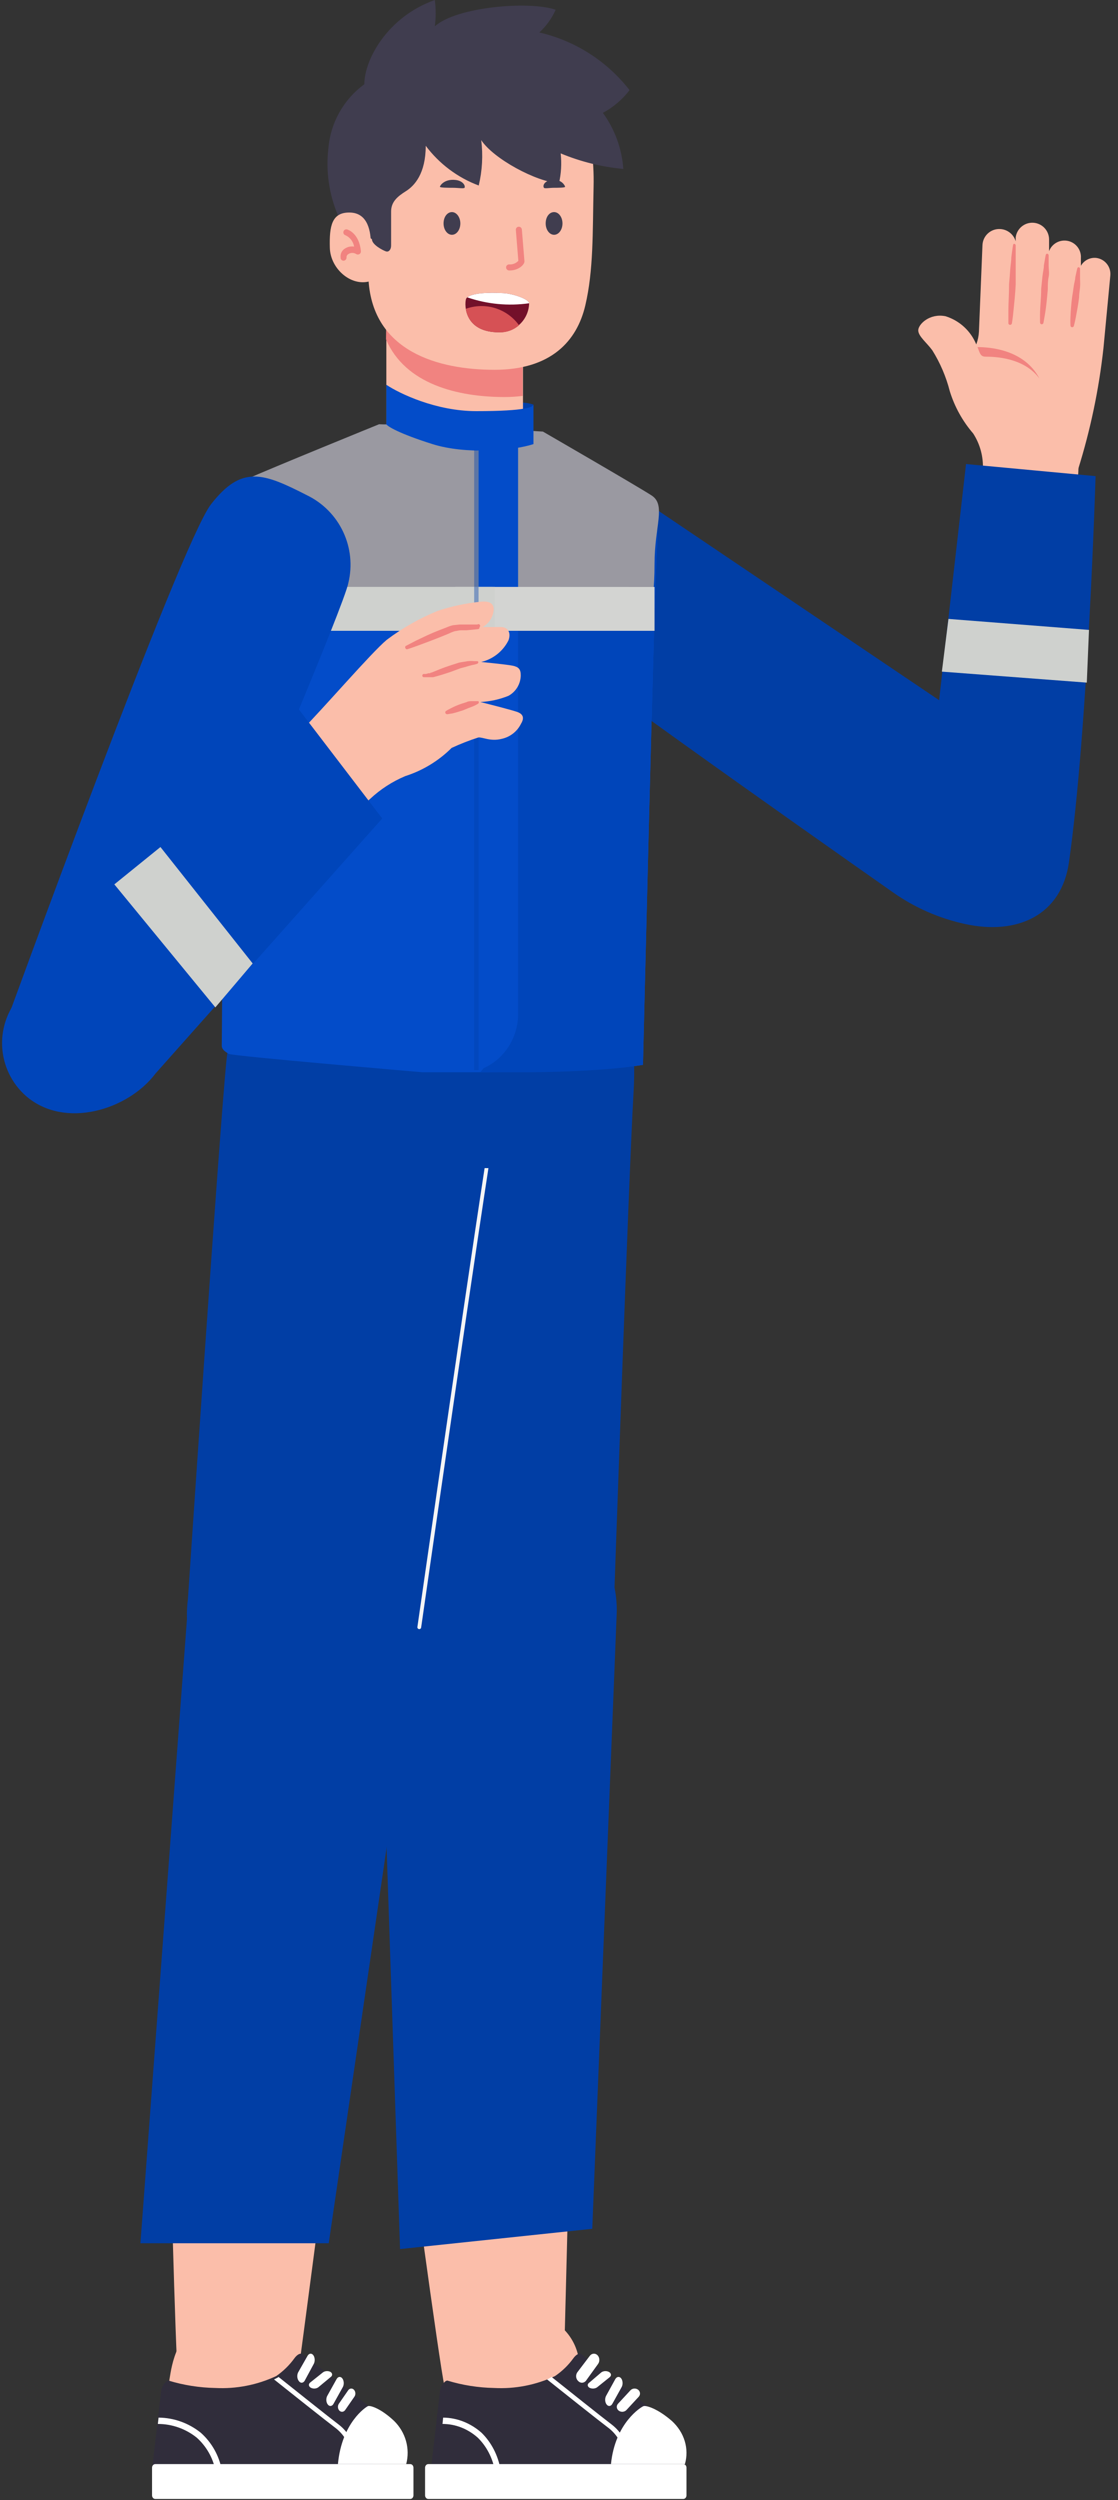 <svg width="221" height="494" viewBox="0 0 221 494" fill="none" xmlns="http://www.w3.org/2000/svg">
    <rect x="0" y="0" width="221" height="494" fill="#333333" stroke="none"/>
    <path d="M112.735 416.838C112.735 416.838 111.61 464.327 111.329 471.431C111.047 478.534 106.524 480.467 99.236 481.096C91.948 481.725 88.878 475.972 87.847 471.407C86.816 466.842 80.582 420.285 80.582 420.285L112.735 416.838Z" fill="#FBBEAA"/>
    <path d="M65.654 417.986C65.654 417.986 59.456 465.61 58.431 472.7C57.406 479.789 52.723 481.297 45.43 481.132C38.138 480.967 35.738 474.867 35.202 470.18C34.666 465.493 33.501 417.986 33.501 417.986H65.654Z" fill="#FBBEAA"/>
    <path d="M46.653 457.056C49.3 456.869 51.925 457.648 54.029 459.246C56.132 460.844 57.569 463.15 58.065 465.725L70.247 478.059V485.737H31.204C31.204 485.737 33.165 471.904 33.725 468.791C34.285 465.679 36.175 457.056 46.653 457.056Z" fill="#FBBEAA"/>
    <path d="M58.215 465.952C58.665 465.34 59.306 464.868 59.756 465.151C60.207 465.434 72.187 474.86 72.756 475.332C73.107 475.659 73.372 476.065 73.529 476.517C73.686 476.969 73.731 477.451 73.658 477.924V488.033H30.056C30.056 488.033 31.764 473.093 31.883 472.268C32.001 471.443 32.831 470.359 33.306 470.383C36.299 471.294 39.404 471.785 42.534 471.844C46.693 472.063 50.842 471.253 54.609 469.487C56.005 468.523 57.225 467.327 58.215 465.952Z" fill="#302D3B"/>
    <path d="M66.442 479.841C64.378 478.282 56.954 472.377 54.17 470.156L54.82 469.826C54.908 469.787 54.987 469.731 55.052 469.66C58.022 472.022 65.004 477.597 66.999 479.109C68.686 480.424 69.841 482.323 70.247 484.447L69.342 484.588C68.96 482.706 67.932 481.023 66.442 479.841Z" fill="white"/>
    <path d="M31.345 477.699C34.386 477.73 37.33 478.787 39.704 480.702C41.849 482.617 43.303 485.196 43.836 488.033H42.568C42.05 485.575 40.767 483.346 38.905 481.672C36.72 479.909 34.004 478.95 31.204 478.952L31.345 477.699Z" fill="white"/>
    <path d="M81.093 486.885H30.693C30.341 486.885 30.056 487.204 30.056 487.598V493.062C30.056 493.456 30.341 493.775 30.693 493.775H81.093C81.445 493.775 81.73 493.456 81.73 493.062V487.598C81.73 487.204 81.445 486.885 81.093 486.885Z" fill="white"/>
    <path d="M72.738 475.43C73.16 475.259 75.228 475.834 77.918 478.368C79.038 479.477 79.844 480.841 80.26 482.331C80.677 483.821 80.689 485.389 80.297 486.885H66.802C67.558 478.709 72.316 475.6 72.738 475.43Z" fill="white"/>
    <path d="M66.988 474.956C66.851 475.157 66.785 475.413 66.806 475.67C66.826 475.928 66.931 476.165 67.098 476.331C67.179 476.411 67.273 476.471 67.375 476.508C67.476 476.545 67.582 476.558 67.688 476.546C67.793 476.534 67.895 476.497 67.989 476.437C68.082 476.378 68.165 476.297 68.232 476.2L70.061 473.56C70.199 473.36 70.264 473.103 70.243 472.846C70.223 472.589 70.118 472.352 69.952 472.186C69.871 472.103 69.777 472.04 69.676 472.001C69.574 471.963 69.467 471.949 69.361 471.961C69.255 471.974 69.152 472.011 69.059 472.073C68.965 472.134 68.883 472.217 68.817 472.317L66.988 474.956Z" fill="white"/>
    <path d="M64.692 473.402C64.554 473.652 64.489 473.972 64.509 474.293C64.53 474.614 64.635 474.91 64.802 475.117C64.882 475.22 64.976 475.299 65.078 475.347C65.18 475.395 65.287 475.412 65.393 475.397C65.5 475.381 65.603 475.334 65.696 475.258C65.79 475.182 65.872 475.078 65.938 474.953L67.771 471.66C67.904 471.408 67.967 471.089 67.947 470.771C67.926 470.452 67.824 470.156 67.661 469.946C67.581 469.842 67.487 469.764 67.385 469.716C67.283 469.667 67.176 469.651 67.07 469.666C66.963 469.681 66.86 469.728 66.766 469.804C66.673 469.881 66.591 469.984 66.525 470.109L64.692 473.402Z" fill="white"/>
    <path d="M61.312 470.773C61.131 470.919 61.042 471.108 61.064 471.299C61.087 471.49 61.219 471.666 61.431 471.791C61.651 471.914 61.933 471.972 62.215 471.954C62.498 471.935 62.758 471.841 62.94 471.692L65.336 469.706C65.436 469.639 65.516 469.559 65.571 469.47C65.626 469.381 65.654 469.286 65.654 469.189C65.654 469.093 65.626 468.998 65.571 468.909C65.516 468.82 65.436 468.74 65.336 468.672C65.114 468.553 64.833 468.497 64.553 468.516C64.272 468.534 64.012 468.625 63.827 468.771L61.312 470.773Z" fill="white"/>
    <path d="M58.947 468.741C58.88 468.865 58.83 469.007 58.799 469.159C58.768 469.312 58.758 469.473 58.768 469.632C58.778 469.791 58.809 469.945 58.858 470.086C58.908 470.227 58.975 470.352 59.057 470.453C59.21 470.681 59.416 470.809 59.63 470.809C59.844 470.809 60.05 470.681 60.204 470.453L62.024 467.085C62.161 466.831 62.226 466.506 62.205 466.181C62.185 465.855 62.081 465.555 61.915 465.345C61.834 465.243 61.74 465.167 61.639 465.12C61.539 465.073 61.433 465.057 61.328 465.073C61.223 465.088 61.121 465.135 61.028 465.21C60.935 465.285 60.853 465.387 60.786 465.511L58.947 468.741Z" fill="white"/>
    <path d="M102.93 457.056C105.579 456.869 108.205 457.648 110.31 459.246C112.415 460.844 113.852 463.15 114.349 465.725L126.514 478.059V485.737H87.472C87.472 485.737 89.41 471.904 89.994 468.791C90.577 465.679 92.445 457.056 102.93 457.056Z" fill="#FBBEAA"/>
    <path d="M113.356 465.952C113.807 465.34 114.424 464.868 114.899 465.151C115.374 465.434 127.339 474.86 127.885 475.332C128.431 475.803 128.811 476.392 128.811 477.924V488.033H85.175C85.175 488.033 86.885 473.093 87.003 472.268C87.122 471.443 87.953 470.359 88.428 470.383C91.423 471.294 94.531 471.785 97.663 471.844C101.818 472.067 105.963 471.257 109.723 469.487C111.132 468.528 112.361 467.331 113.356 465.952Z" fill="#302D3B"/>
    <path d="M120.413 479.841C118.349 478.282 110.925 472.377 108.142 470.156L108.768 469.826C108.863 469.788 108.949 469.732 109.023 469.66C111.992 472.022 118.975 477.597 120.97 479.109C122.657 480.424 123.812 482.323 124.218 484.447L123.313 484.588C122.919 482.71 121.894 481.031 120.413 479.841Z" fill="white"/>
    <path d="M87.6 477.699C90.365 477.73 93.04 478.787 95.198 480.702C97.149 482.617 98.471 485.196 98.955 488.033H97.802C97.325 485.572 96.151 483.343 94.451 481.672C92.475 479.906 90.011 478.945 87.472 478.952L87.6 477.699Z" fill="white"/>
    <path d="M135.064 486.885H84.664C84.312 486.885 84.027 487.204 84.027 487.598V493.062C84.027 493.456 84.312 493.775 84.664 493.775H135.064C135.416 493.775 135.701 493.456 135.701 493.062V487.598C135.701 487.204 135.416 486.885 135.064 486.885Z" fill="white"/>
    <path d="M127.203 475.43C127.661 475.259 129.901 475.834 132.815 478.368C134.028 479.477 134.901 480.841 135.352 482.331C135.803 483.821 135.817 485.389 135.392 486.885H120.773C121.592 478.709 126.746 475.6 127.203 475.43Z" fill="white"/>
    <path d="M122.169 474.956C121.986 475.157 121.899 475.413 121.926 475.67C121.953 475.928 122.094 476.165 122.316 476.331C122.425 476.411 122.551 476.471 122.686 476.508C122.821 476.545 122.963 476.558 123.104 476.546C123.245 476.534 123.381 476.497 123.506 476.437C123.631 476.378 123.742 476.297 123.831 476.2L126.276 473.56C126.453 473.358 126.537 473.103 126.509 472.847C126.482 472.591 126.346 472.355 126.129 472.186C126.021 472.103 125.896 472.04 125.76 472.001C125.625 471.963 125.482 471.949 125.34 471.961C125.198 471.974 125.061 472.011 124.936 472.073C124.811 472.134 124.701 472.217 124.613 472.317L122.169 474.956Z" fill="white"/>
    <path d="M119.811 473.399C119.673 473.649 119.608 473.97 119.628 474.291C119.649 474.613 119.754 474.909 119.921 475.116C120.002 475.22 120.096 475.298 120.197 475.347C120.299 475.395 120.406 475.412 120.513 475.397C120.619 475.381 120.722 475.334 120.816 475.258C120.909 475.181 120.992 475.077 121.057 474.952L122.891 471.654C123.024 471.401 123.086 471.083 123.066 470.763C123.045 470.444 122.943 470.148 122.781 469.937C122.613 469.733 122.397 469.635 122.181 469.666C121.964 469.697 121.765 469.853 121.626 470.101L119.811 473.399Z" fill="white"/>
    <path d="M116.505 470.775C116.402 470.84 116.32 470.919 116.264 471.007C116.209 471.094 116.18 471.188 116.18 471.283C116.18 471.378 116.209 471.471 116.264 471.559C116.32 471.646 116.402 471.725 116.505 471.791C116.731 471.914 117.021 471.972 117.312 471.954C117.603 471.935 117.871 471.841 118.058 471.692L120.523 469.709C120.708 469.559 120.796 469.366 120.768 469.173C120.74 468.98 120.599 468.802 120.375 468.677C120.265 468.617 120.138 468.571 120.002 468.544C119.865 468.516 119.722 468.506 119.58 468.515C119.438 468.525 119.3 468.552 119.174 468.597C119.049 468.641 118.937 468.702 118.847 468.775L116.505 470.775Z" fill="white"/>
    <path d="M114.127 468.741C114.038 468.865 113.971 469.007 113.93 469.159C113.889 469.312 113.874 469.473 113.888 469.632C113.901 469.791 113.942 469.945 114.009 470.086C114.075 470.227 114.164 470.352 114.273 470.453C114.477 470.681 114.752 470.809 115.038 470.809C115.324 470.809 115.598 470.681 115.802 470.453L118.23 467.085C118.412 466.831 118.499 466.506 118.471 466.181C118.444 465.855 118.305 465.555 118.084 465.345C117.976 465.243 117.851 465.167 117.717 465.12C117.582 465.073 117.441 465.057 117.301 465.073C117.162 465.088 117.026 465.135 116.902 465.21C116.778 465.285 116.668 465.387 116.579 465.511L114.127 468.741Z" fill="white"/>
    <path d="M37.138 316.067C36.748 319.099 36.953 322.179 37.741 325.13C38.528 328.081 39.883 330.844 41.726 333.259C43.569 335.673 45.864 337.692 48.479 339.198C51.094 340.704 53.976 341.667 56.959 342.032C59.941 342.397 62.966 342.157 65.856 341.324C68.747 340.492 71.447 339.084 73.8 337.183C76.153 335.282 78.112 332.925 79.564 330.248C81.017 327.571 81.933 324.627 82.26 321.588C82.26 321.588 94.09 237.013 96.896 219.927C99.701 202.84 96.732 188.538 77.935 184.469C58.437 180.257 46.256 194.797 44.783 209.361C43.31 223.924 37.138 316.067 37.138 316.067Z" fill="#013EA5"/>
    <path d="M75.126 317.693C75.05 323.812 77.411 329.709 81.689 334.089C85.966 338.469 91.811 340.972 97.936 341.047C104.061 341.123 109.966 338.765 114.35 334.492C118.735 330.219 121.241 324.381 121.317 318.263C121.317 318.263 124.239 233.105 125.237 215.851C126.235 198.596 121.72 184.759 102.284 182.765C82.135 180.701 71.395 196.436 71.395 211.056C71.395 225.676 75.126 317.693 75.126 317.693Z" fill="#013EA5"/>
    <path d="M74.84 317.88C74.879 314.854 75.525 311.864 76.743 309.082C77.962 306.301 79.728 303.781 81.94 301.667C84.153 299.554 86.77 297.888 89.64 296.764C92.511 295.64 95.579 295.081 98.671 295.118C101.762 295.156 104.815 295.789 107.657 296.982C110.498 298.174 113.071 299.903 115.23 302.07C117.389 304.236 119.091 306.798 120.239 309.608C121.386 312.419 121.958 315.423 121.919 318.449L117.076 440.39L79.078 444.397L74.84 317.88Z" fill="#013EA5"/>
    <path d="M37.218 316.417C38.002 310.369 41.116 304.878 45.885 301.136C50.654 297.393 56.692 295.703 62.688 296.431C68.684 297.159 74.153 300.246 77.908 305.024C81.663 309.801 83.4 315.881 82.742 321.944L64.981 443.249H27.76L37.218 316.417Z" fill="#013EA5"/>
    <path d="M81.73 320.38L64.505 442.101" stroke="#013EA5" stroke-width="0.75" stroke-miterlimit="10" stroke-linecap="round"/>
    <path d="M82.879 321.528C82.879 321.528 94.945 237.46 97.807 220.476" stroke="#F5F5F5" stroke-width="0.75" stroke-miterlimit="10" stroke-linecap="round"/>
    <path d="M123.069 192.917C123.069 192.917 123.069 216.878 123.069 218.195C123.069 219.512 111.55 230.811 96.251 230.811C72.728 230.811 44.574 222.192 44.989 216.578C45.265 212.881 45.611 192.917 45.611 192.917H123.069Z" fill="#013EA5"/>
    <path d="M101.979 79.503C102.673 79.503 104.149 79.503 105.451 79.937C105.451 80.979 103.136 81.818 101.979 82.107C101.689 81.239 101.284 79.503 101.979 79.503Z" fill="#013FA9"/>
    <path d="M103.381 60.505H76.371V92.272H103.381V60.505Z" fill="#FBBEAA"/>
    <path d="M76.394 60.505H103.315V78.228C102.139 78.375 100.956 78.45 99.771 78.453C90.483 78.453 80.096 75.918 76.304 67.056L76.394 60.505Z" fill="#F18380"/>
    <path d="M117.337 36.927C117.135 46.103 117.337 53.349 115.7 60.349C114.062 67.348 108.969 73.069 97.752 73.069C86.535 73.069 73.748 69.412 72.85 55.391C71.01 53.394 68.027 46.282 67.915 38.318C67.802 30.354 68.408 13.506 86.58 10.926C104.752 8.346 117.853 15.009 117.337 36.927Z" fill="#FBBEAA"/>
    <path d="M107.867 44.151C107.867 45.385 108.608 46.394 109.528 46.394C110.447 46.394 111.188 45.385 111.188 44.151C111.188 42.917 110.447 41.907 109.528 41.907C108.608 41.907 107.867 42.827 107.867 44.151Z" fill="#403D4F"/>
    <path d="M87.679 44.151C87.679 45.385 88.419 46.394 89.339 46.394C90.259 46.394 90.999 45.385 90.999 44.151C90.999 42.917 90.236 41.907 89.339 41.907C88.442 41.907 87.679 42.827 87.679 44.151Z" fill="#403D4F"/>
    <path d="M91.827 37.106C91.647 37.308 90.481 37.106 89.584 37.106C88.686 37.106 86.959 37.106 86.959 36.905C86.959 36.703 87.811 35.312 90.055 35.559C91.58 35.738 92.029 36.748 91.827 37.106Z" fill="#403D4F"/>
    <path d="M107.531 37.106C107.666 37.308 108.675 37.106 109.46 37.106C110.246 37.106 111.704 37.106 111.704 36.905C111.704 36.703 110.986 35.312 109.079 35.559C107.531 35.738 107.239 36.748 107.531 37.106Z" fill="#403D4F"/>
    <path d="M100.802 53.439C102.373 53.439 103.629 52.407 103.674 51.666L103.158 45.34C103.141 45.183 103.064 45.039 102.942 44.938C102.821 44.838 102.665 44.789 102.507 44.801C102.431 44.807 102.356 44.828 102.287 44.862C102.219 44.897 102.158 44.945 102.108 45.004C102.058 45.062 102.02 45.13 101.996 45.203C101.972 45.276 101.963 45.353 101.969 45.429L102.463 51.532C102.236 51.778 101.957 51.97 101.646 52.094C101.336 52.218 101.002 52.271 100.668 52.25C100.589 52.243 100.511 52.253 100.436 52.279C100.361 52.304 100.293 52.344 100.234 52.396C100.175 52.448 100.128 52.512 100.095 52.583C100.061 52.655 100.042 52.732 100.04 52.81C100.037 52.89 100.049 52.969 100.077 53.044C100.105 53.119 100.147 53.187 100.201 53.245C100.255 53.304 100.32 53.351 100.393 53.384C100.465 53.417 100.543 53.436 100.623 53.439H100.802Z" fill="#F18380"/>
    <path d="M99.522 57.925C101.407 58.037 104.57 59.092 104.592 59.922C104.563 61.463 103.927 62.93 102.822 64.005C101.718 65.081 100.234 65.677 98.692 65.665C91.782 65.665 91.805 60.325 92.097 59.159C92.388 57.992 96.022 57.701 99.522 57.925Z" fill="#73102A"/>
    <path d="M92.076 61.021C93.945 60.344 95.983 60.296 97.882 60.883C99.781 61.47 101.437 62.661 102.598 64.274C101.525 65.225 100.126 65.724 98.694 65.665C93.803 65.665 92.39 63.018 92.076 61.021Z" fill="#D65155"/>
    <path d="M92.368 58.755C93.332 57.925 96.496 57.724 99.524 57.925C101.386 58.038 104.527 59.07 104.594 59.922C100.484 60.505 96.294 60.105 92.368 58.755Z" fill="white"/>
    <path d="M84.156 28.806C84.156 34.325 81.912 36.725 80.23 37.779C78.547 38.834 77.313 39.888 77.313 41.795V48.525C77.313 49.288 76.865 49.871 76.281 49.669C75.698 49.468 73.522 48.368 73.522 47.269L66.791 42.513C65.041 38.367 64.392 33.838 64.907 29.366C65.107 26.859 65.846 24.425 67.074 22.23C68.301 20.034 69.988 18.13 72.019 16.646C72.019 11.868 76.505 3.365 85.95 0C86.181 1.727 86.181 3.478 85.95 5.205C90.235 1.324 104.661 0.135 109.843 1.929C109.083 3.629 107.983 5.156 106.612 6.416C113.691 8.051 119.99 12.076 124.448 17.813C123.028 19.665 121.231 21.194 119.176 22.3C121.533 25.543 122.932 29.383 123.214 33.382C118.955 32.988 114.779 31.952 110.83 30.309C111.051 32.28 110.937 34.275 110.494 36.209C106.007 35.94 97.526 31.363 95.126 27.684C95.502 30.68 95.334 33.72 94.632 36.658C90.462 35.095 86.826 32.37 84.156 28.806Z" fill="#403D4F"/>
    <path d="M73.319 48.413C73.319 45.856 72.803 42.087 69.191 41.997C65.579 41.907 65.085 44.644 65.198 48.952C65.31 53.259 69.684 56.916 73.521 55.435L73.319 48.413Z" fill="#FBBEAA"/>
    <path d="M68.001 51.509C68.156 51.477 68.293 51.387 68.384 51.258C68.476 51.129 68.515 50.971 68.495 50.814C68.496 50.69 68.529 50.569 68.592 50.462C68.655 50.356 68.746 50.268 68.854 50.208C69.088 50.056 69.36 49.974 69.639 49.974C69.918 49.974 70.191 50.056 70.424 50.208C70.52 50.263 70.628 50.292 70.739 50.292C70.849 50.292 70.957 50.263 71.053 50.208C71.15 50.152 71.229 50.07 71.281 49.971C71.333 49.871 71.355 49.759 71.344 49.647C71.008 46.035 68.719 45.362 68.63 45.34C68.553 45.316 68.472 45.309 68.393 45.317C68.313 45.326 68.236 45.352 68.167 45.392C68.097 45.432 68.037 45.486 67.989 45.55C67.941 45.614 67.907 45.688 67.889 45.766C67.848 45.915 67.867 46.074 67.943 46.208C68.019 46.343 68.145 46.442 68.293 46.484C68.739 46.69 69.128 47.002 69.425 47.394C69.722 47.785 69.919 48.242 69.998 48.727C69.383 48.627 68.753 48.755 68.226 49.086C67.915 49.262 67.663 49.527 67.503 49.846C67.343 50.166 67.282 50.526 67.329 50.881C67.321 50.969 67.333 51.059 67.365 51.142C67.396 51.224 67.447 51.299 67.511 51.36C67.576 51.42 67.654 51.465 67.739 51.491C67.824 51.517 67.914 51.523 68.001 51.509Z" fill="#F18380"/>
    <path d="M193.957 94.612L182.822 164.515C180.985 173.284 183.824 181.218 193.957 182.61C195.828 182.853 197.728 182.714 199.543 182.201C201.359 181.688 203.05 180.811 204.516 179.623C205.982 178.436 207.191 176.963 208.07 175.295C208.949 173.626 209.48 171.796 209.63 169.915L213.027 94.752C213.918 87.653 210.828 82.92 205.427 82.336C198.801 81.612 195.294 85.537 193.957 94.612Z" fill="#FBBEAA"/>
    <path d="M203.005 156.776L123.054 96.032C113.728 90.075 107.381 93.248 102.425 99.623C100.162 102.709 99.113 106.519 99.478 110.328C99.842 114.137 101.595 117.679 104.402 120.279L184.159 179.046C186.969 181.42 190.588 182.618 194.259 182.389C197.931 182.161 201.373 180.525 203.868 177.821L204.23 177.432C205.555 176.019 206.577 174.351 207.235 172.53C207.894 170.709 208.174 168.773 208.06 166.84C207.945 164.907 207.438 163.018 206.569 161.287C205.7 159.557 204.487 158.022 203.005 156.776Z" fill="#FBBEAA"/>
    <path d="M194.291 92.747C194.405 90.238 193.734 87.757 192.37 85.648C190.27 83.213 188.696 80.369 187.749 77.296C187.02 74.444 185.855 71.721 184.297 69.223C183.183 67.692 181.513 66.439 181.513 65.27C181.513 64.101 183.74 61.846 186.913 62.486C188.273 62.91 189.522 63.629 190.571 64.591C191.62 65.554 192.444 66.736 192.982 68.054C193.286 67.251 193.465 66.406 193.511 65.549L194.207 48.484C194.218 48.041 194.317 47.606 194.499 47.202C194.68 46.799 194.941 46.436 195.266 46.135C195.59 45.834 195.971 45.601 196.387 45.45C196.803 45.298 197.245 45.232 197.687 45.255C198.39 45.285 199.067 45.534 199.621 45.969C200.176 46.403 200.58 47 200.777 47.676V46.897C200.884 46.067 201.301 45.309 201.944 44.774C202.587 44.239 203.409 43.967 204.244 44.013C205.079 44.059 205.866 44.419 206.447 45.021C207.027 45.623 207.359 46.423 207.375 47.259V49.625C207.653 48.896 208.185 48.291 208.873 47.92C209.56 47.55 210.358 47.439 211.121 47.608C211.883 47.776 212.56 48.214 213.027 48.839C213.494 49.465 213.721 50.238 213.666 51.017V52.52C213.966 51.994 214.412 51.566 214.951 51.289C215.49 51.012 216.098 50.898 216.701 50.961C217.526 51.066 218.278 51.488 218.797 52.137C219.317 52.787 219.563 53.613 219.484 54.441L218.12 68.834C217.227 76.948 215.549 84.956 213.109 92.747C213.08 94.047 212.779 95.328 212.225 96.505C211.671 97.682 210.877 98.731 209.894 99.583C208.91 100.435 207.76 101.072 206.516 101.453C205.272 101.834 203.962 101.95 202.67 101.794C201.501 101.833 200.337 101.62 199.258 101.17C198.178 100.72 197.208 100.043 196.414 99.185C195.619 98.326 195.018 97.308 194.652 96.197C194.285 95.086 194.162 93.909 194.291 92.747Z" fill="#FBBEAA"/>
    <path d="M116.455 91.689L185.643 138.353C185.352 140.74 190.959 91.689 190.959 91.689L216.568 94.079C216.568 94.079 215.072 144.019 211.303 170.393C209.808 180.86 201.096 184.83 190.765 182.576C185.665 181.463 180.863 179.37 176.591 176.371C158.23 163.484 106.719 127.184 102.508 122.618C95.242 114.739 95.242 108.838 99.418 102.351C103.593 95.865 112.53 90.715 116.455 91.689Z" fill="#013EA5"/>
    <path d="M194.848 70.476C193.79 70.476 193.706 69.808 193.233 68.583C195.599 68.583 202.475 69.029 205.482 74.819C202.447 70.644 196.629 70.476 194.848 70.476ZM200.248 48.456C200.248 48.456 200.081 49.431 199.914 50.85C199.914 51.574 199.747 52.437 199.691 53.328C199.636 54.219 199.552 55.193 199.469 56.112C199.469 58.06 199.33 59.981 199.33 61.429C199.33 62.877 199.33 63.851 199.33 63.851C199.329 63.897 199.339 63.943 199.357 63.986C199.376 64.028 199.403 64.066 199.437 64.097C199.471 64.129 199.511 64.153 199.555 64.168C199.599 64.183 199.645 64.189 199.691 64.185C199.77 64.181 199.845 64.152 199.905 64.102C199.965 64.051 200.008 63.983 200.026 63.907C200.026 63.907 200.193 62.932 200.332 61.485C200.471 60.037 200.694 58.116 200.777 56.195C200.777 55.221 200.777 54.247 200.777 53.411C200.777 52.576 200.777 51.658 200.777 50.934C200.777 49.459 200.777 48.512 200.777 48.512C200.777 48.466 200.768 48.42 200.749 48.377C200.731 48.335 200.704 48.297 200.67 48.265C200.636 48.234 200.595 48.21 200.552 48.195C200.508 48.18 200.461 48.174 200.415 48.178C200.362 48.209 200.318 48.254 200.289 48.307C200.259 48.361 200.245 48.423 200.248 48.484V48.456ZM206.707 50.405C206.707 50.405 206.54 51.24 206.345 52.465C206.345 53.105 206.15 53.829 206.066 54.608C205.983 55.388 205.899 56.223 205.816 57.058C205.816 58.729 205.621 60.399 205.593 61.652C205.565 62.904 205.593 63.767 205.593 63.767C205.597 63.811 205.609 63.854 205.629 63.893C205.649 63.932 205.677 63.967 205.71 63.996C205.744 64.024 205.783 64.046 205.825 64.059C205.867 64.073 205.911 64.078 205.955 64.074C206.03 64.068 206.101 64.038 206.156 63.988C206.212 63.937 206.249 63.869 206.261 63.795C206.261 63.795 206.428 62.96 206.623 61.735C206.818 60.51 206.985 58.812 207.124 57.17C207.124 56.334 207.124 55.499 207.291 54.72C207.458 53.94 207.291 53.189 207.291 52.548C207.291 51.296 207.291 50.461 207.291 50.461C207.291 50.414 207.282 50.368 207.264 50.326C207.245 50.284 207.218 50.245 207.184 50.214C207.15 50.183 207.11 50.159 207.066 50.144C207.022 50.129 206.976 50.123 206.929 50.127C206.868 50.152 206.814 50.194 206.775 50.248C206.736 50.302 206.712 50.366 206.707 50.433V50.405ZM212.943 53.05C212.943 53.05 212.776 53.745 212.553 54.803C212.553 55.304 212.33 55.917 212.247 56.585C212.163 57.253 212.052 57.949 211.94 58.645C211.746 60.065 211.662 61.429 211.606 62.542C211.551 63.656 211.606 64.324 211.606 64.324C211.606 64.371 211.616 64.416 211.634 64.459C211.653 64.501 211.68 64.539 211.714 64.571C211.748 64.602 211.788 64.626 211.832 64.641C211.876 64.656 211.922 64.662 211.968 64.658C212.039 64.654 212.107 64.628 212.162 64.583C212.217 64.538 212.257 64.477 212.274 64.408C212.274 64.408 212.469 63.712 212.664 62.682C212.859 61.652 213.137 60.204 213.304 58.812C213.304 58.088 213.444 57.392 213.499 56.724C213.555 56.056 213.499 55.444 213.499 54.915C213.499 53.857 213.499 53.133 213.499 53.133C213.499 53.087 213.49 53.041 213.471 52.998C213.453 52.956 213.426 52.918 213.392 52.886C213.358 52.855 213.318 52.831 213.274 52.816C213.23 52.801 213.184 52.795 213.137 52.799C213.086 52.828 213.042 52.868 213.008 52.916C212.974 52.964 212.952 53.019 212.943 53.077V53.05Z" fill="#F18380"/>
    <path d="M186.185 132.71L187.487 122.293L215.266 124.463L214.832 134.88L186.185 132.71Z" fill="#CFD1CE"/>
    <path d="M105.412 85.137C105.412 85.137 122.221 94.843 124.844 96.541C127.467 98.24 130.431 100.86 129.896 107.945C129.362 115.03 127.103 210.404 127.103 210.404C118.476 211.864 93.213 211.864 93.213 211.864H90.917H89.194H86.898H85.175H83.453C83.453 211.864 46 208.681 45.247 208.244C44.494 207.807 43.79 207.346 43.838 206.521C43.887 205.696 44.373 108.746 44.688 104.476C44.751 102.189 45.471 99.968 46.764 98.079C48.056 96.19 49.865 94.713 51.975 93.824C57.052 91.567 76.119 83.827 76.119 83.827L92.134 85.137H105.412Z" fill="#034CC9"/>
    <path d="M105.413 85.137C105.413 85.137 122.221 94.843 124.844 96.541C127.468 98.24 130.431 100.86 129.897 107.945C129.362 115.03 127.103 210.404 127.103 210.404C118.476 211.864 104.697 211.864 104.697 211.864H102.4H100.678H98.381H96.659H94.936C94.936 211.864 97.674 208.681 96.921 208.244C96.168 207.807 95.464 207.346 95.513 206.521C95.561 205.696 96.047 108.746 96.363 104.476C96.425 102.189 97.146 99.968 98.438 98.079C99.73 96.19 101.539 94.713 103.65 93.824C108.726 91.567 76.119 83.827 76.119 83.827L92.134 85.137H105.413Z" fill="#0045BA"/>
    <path d="M107.32 85.277C107.32 85.277 125.903 96.019 128.803 97.898C131.703 99.778 129.385 103.922 129.385 111.386C129.385 121.147 127.663 121.721 127.663 121.721C121.852 124.857 119.31 122.411 112.905 124.019C109.79 124.368 107.374 124.448 105.279 122.407C103.184 120.367 96.659 121.147 96.659 121.147C96.659 121.147 86.83 119.856 82.238 122.407C81.14 123.173 79.899 123.711 78.589 123.988C77.279 124.264 76.249 124.244 74.934 123.988C68.274 122.618 41.635 114.969 40.803 114.486C39.971 114.002 39.192 113.492 39.245 112.579C39.299 111.666 39.836 111.406 40.185 106.68C40.254 104.148 41.051 101.691 42.48 99.6C43.908 97.51 45.908 95.875 48.242 94.891C53.854 92.393 74.934 83.827 74.934 83.827L92.639 84.401L107.32 85.277Z" fill="#9A99A1"/>
    <path d="M94.166 81.239C86.18 81.239 78.974 77.767 76.37 76.031V83.844C76.659 84.278 78.887 85.667 85.485 87.75C92.083 89.834 101.545 89.052 105.451 87.75V79.937C105.451 80.371 104.149 81.239 94.166 81.239Z" fill="#034CC9"/>
    <path d="M94.6 211.455C96.818 210.711 98.759 209.277 100.158 207.35C101.556 205.423 102.344 203.096 102.413 200.689V81.673H94.6V211.455Z" fill="#034CC9"/>
    <path d="M129.385 124.644H90.007V115.963L129.385 115.98C129.385 119.999 129.385 121.147 129.385 124.644Z" fill="#D3D4D2"/>
    <path d="M58.171 115.963H97.819V124.644H57.358C57.887 120.738 58.171 119.002 58.171 115.963Z" fill="#CFD1CE"/>
    <g style="mix-blend-mode:multiply" opacity="0.4">
        <path d="M93.732 88.874L94.6 89.052V211.455H93.732V88.874Z" fill="#013FA9"/>
    </g>
    <path d="M41.701 99.654C35.624 107.467 0.883 202.938 0.883 202.938C33.437 192.52 29.965 164.387 47.67 167.366C47.67 167.366 68.087 119.446 68.866 115.159C69.68 111.779 69.315 108.223 67.831 105.079C66.348 101.935 63.836 99.392 60.71 97.871C51.996 93.417 47.778 91.841 41.701 99.654Z" fill="#0045BA"/>
    <path d="M59.178 144.778C64.105 139.795 73.32 129.049 76.438 126.433C79.521 124.11 82.889 122.192 86.46 120.726C89.169 119.818 91.969 119.211 94.811 118.916C96.788 118.666 97.595 119.25 97.595 120.447C97.545 121.161 97.318 121.85 96.934 122.453C96.55 123.056 96.021 123.553 95.396 123.899H99.043C100.295 123.899 101.103 124.902 100.518 126.516C99.987 127.583 99.228 128.52 98.295 129.261C97.362 130.002 96.277 130.528 95.117 130.803C95.117 130.803 100.045 131.277 101.297 131.527C102.55 131.778 102.94 132.251 102.94 133.448C102.929 134.275 102.699 135.084 102.274 135.793C101.848 136.502 101.243 137.086 100.518 137.485C98.745 138.204 96.862 138.618 94.95 138.709C94.95 138.709 101.047 140.24 102.272 140.686C103.497 141.131 103.636 141.939 102.996 142.996C102.631 143.742 102.104 144.396 101.454 144.911C100.803 145.427 100.046 145.79 99.237 145.975C96.927 146.588 95.368 145.585 94.533 145.725C92.738 146.303 90.981 146.991 89.271 147.785C86.704 150.341 83.564 152.25 80.112 153.352C77.543 154.431 75.187 155.958 73.153 157.862C72.206 158.751 71.09 159.441 69.871 159.891C68.652 160.341 67.356 160.543 66.058 160.483C64.76 160.423 63.488 160.104 62.316 159.544C61.143 158.984 60.095 158.194 59.234 157.222C54.78 152.489 55.531 148.536 59.178 144.778Z" fill="#FBBEAA"/>
    <path d="M75.557 161.723L30.742 212.117C25.372 219.275 12.822 223.208 5.155 216.577C3.737 215.335 2.586 213.817 1.772 212.117C0.958 210.417 0.498 208.569 0.42 206.685C0.342 204.802 0.647 202.922 1.317 201.16C1.987 199.398 3.008 197.791 4.318 196.435L58.629 139.587L75.557 161.723Z" fill="#0045BA"/>
    <path d="M94.784 123.927C94.792 123.973 94.79 124.02 94.778 124.066C94.767 124.111 94.746 124.153 94.717 124.19C94.689 124.227 94.652 124.257 94.611 124.279C94.57 124.301 94.524 124.314 94.478 124.317L92.195 124.54H91.081C90.692 124.54 90.33 124.679 89.94 124.707C89.528 124.83 89.128 124.988 88.743 125.18L87.462 125.709C85.736 126.405 84.01 127.045 82.73 127.518C81.449 127.991 80.558 128.27 80.558 128.27C80.488 128.3 80.409 128.302 80.337 128.276C80.264 128.25 80.204 128.198 80.169 128.131C80.117 128.063 80.089 127.98 80.089 127.894C80.089 127.809 80.117 127.725 80.169 127.657L82.257 126.572L84.428 125.542C85.207 125.18 86.07 124.818 86.933 124.484L88.242 123.983C88.663 123.793 89.101 123.643 89.55 123.537L90.886 123.398H92.028H93.726H94.366C94.436 123.343 94.526 123.318 94.615 123.328C94.703 123.338 94.784 123.384 94.84 123.454C94.895 123.524 94.92 123.613 94.91 123.702C94.899 123.791 94.854 123.872 94.784 123.927ZM94.255 130.636H93.754C93.337 130.599 92.918 130.599 92.501 130.636L91.638 130.775C91.32 130.815 91.004 130.871 90.692 130.942L88.799 131.555C87.518 131.972 86.265 132.501 85.319 132.891C85.319 132.891 85.013 132.891 85.04 133.03H84.706L84.205 133.169H83.899H83.732C83.648 133.189 83.575 133.241 83.528 133.314C83.481 133.387 83.465 133.474 83.481 133.559C83.494 133.626 83.528 133.687 83.578 133.732C83.628 133.777 83.692 133.805 83.76 133.81H85.18H85.625C86.599 133.559 87.908 133.17 89.188 132.724L91.053 132.028L91.916 131.805L92.668 131.583C93.053 131.469 93.443 131.376 93.837 131.304L94.311 131.165C94.353 131.152 94.392 131.131 94.426 131.104C94.46 131.076 94.488 131.041 94.509 131.003C94.529 130.964 94.542 130.921 94.546 130.877C94.551 130.834 94.546 130.79 94.533 130.748C94.5 130.707 94.457 130.675 94.409 130.655C94.36 130.636 94.307 130.629 94.255 130.636ZM94.255 138.542H93.225C92.947 138.542 92.585 138.542 92.223 138.737L91.081 139.099C90.363 139.352 89.665 139.659 88.993 140.018C88.685 140.163 88.387 140.33 88.103 140.519C88.046 140.585 88.015 140.669 88.015 140.755C88.015 140.842 88.046 140.926 88.103 140.992C88.183 141.077 88.293 141.127 88.409 141.131L89.439 140.964C90.024 140.825 90.775 140.602 91.527 140.352L92.612 139.906L93.559 139.544C93.874 139.405 94.181 139.247 94.478 139.071C94.556 139.025 94.615 138.95 94.64 138.862C94.666 138.774 94.658 138.68 94.617 138.598C94.534 138.545 94.435 138.525 94.338 138.542H94.255Z" fill="#F18380"/>
    <path d="M22.602 174.745L31.717 167.366L49.948 190.371L42.569 199.052L22.602 174.745Z" fill="#CFD1CE"/>
</svg>
